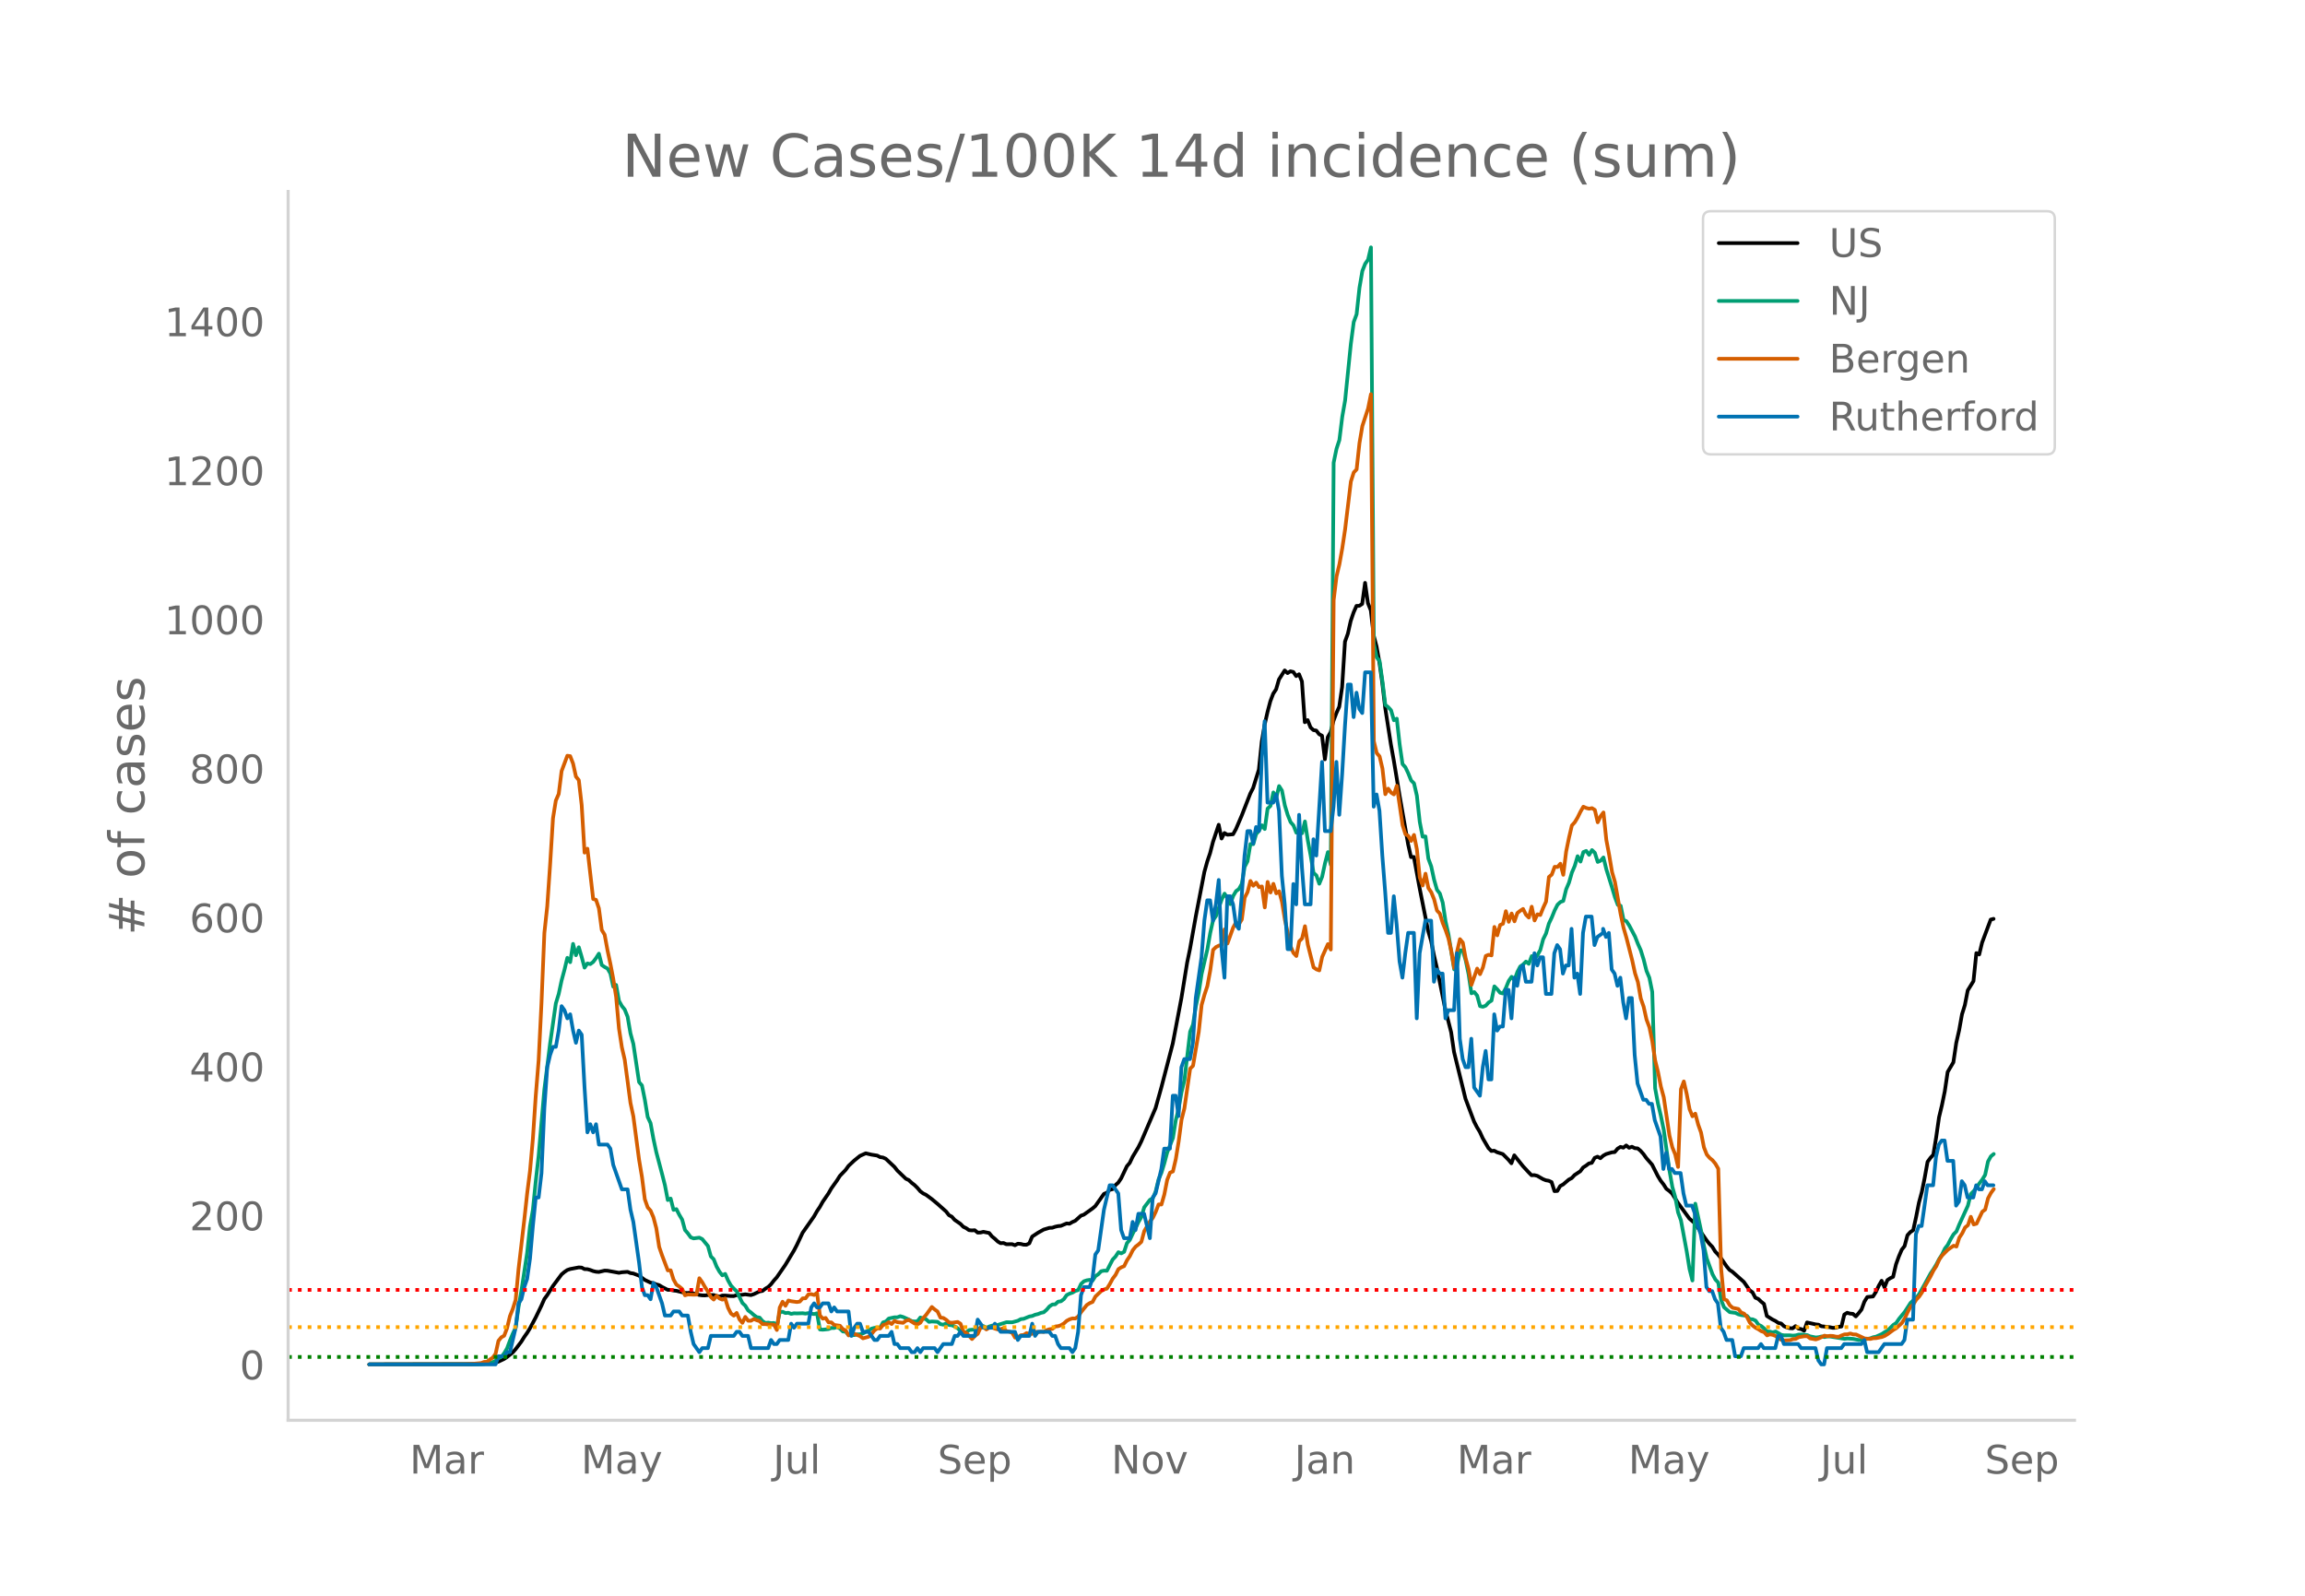 <svg height="864" viewBox="0 0 936 648" width="1248" xmlns="http://www.w3.org/2000/svg" xmlns:xlink="http://www.w3.org/1999/xlink"><defs><style>*{stroke-linecap:butt;stroke-linejoin:round}</style></defs><g id="figure_1"><path d="M0 648h936V0H0z" style="fill:#fff" id="patch_1"/><g id="axes_1"><path d="M117 576.72h725.4V77.76H117z" style="fill:none" id="patch_2"/><path clip-path="url(#p280522b220)" d="m149.973 554.039 41.944-.089 4.66-.17 3.496-.273 1.165-.222 1.165-.366 2.33-1.1 1.165-.778 2.33-1.88 1.166-1.326 2.33-3.076 1.165-1.88 1.165-1.643 1.165-1.895 2.33-4.388 2.33-4.828 1.166-2.635 1.165-1.574 2.33-3.723 3.495-4.705 1.165-.982 1.166-.795 1.165-.396 3.495-.662 1.165.074 1.165.618 1.165.026 1.166.325 1.165.444 1.165.276 1.165.085 2.33-.55 1.165.038 4.66.862 1.166-.227 2.33-.173 1.165.5 1.165.167 2.33.887 2.33 1.718 2.33 1.105 1.166.217 1.165.499 1.165.313 1.165.713 2.33 1.193 1.166.012 1.165.252 1.165.133 3.495.847 1.165.026 1.166-.136 3.495.945 1.165.156 1.165.024 1.165-.149 2.33.01 2.33.664 1.166-.452 1.165-.023 2.33.213 1.165.008 1.165-.379 2.33-.15 1.166-.179 2.33.303 1.165-.378 2.33-1.116 1.165-.196 1.165-.877 1.166-.715 1.165-1.13 1.165-1.5 1.165-1.302 3.495-5.068 3.496-5.832 1.165-2.242 2.33-4.961 4.66-6.66 1.166-2.072 1.165-1.725 1.165-2.093 2.33-3.385 1.165-2.034 2.33-3.28 1.165-1.856 2.33-2.417 1.166-1.614 2.33-2.19 2.33-1.881 2.33-1.047 2.33.55 2.33.374 1.166.621 1.165.17 1.165.518 3.496 3.283 1.165 1.476 3.495 3.356 1.165.528 1.165 1.107 1.165.9 1.166 1.153 1.165 1.372 1.165.886 1.165.561 2.33 1.717 2.33 1.938 3.496 3.118 1.165 1.489 1.165.624 1.165 1.307 2.33 1.605 1.165 1.19 1.165.565 1.166.803 1.165.096 1.165-.075 1.165.974 1.165-.034 1.165-.283 2.33.47 1.165 1.405 1.166.945 1.165 1.105 1.165.696 1.165-.093 1.165.508 2.33-.03 1.165.446 1.166-.629 1.165.1 1.165.297 1.165.04 1.165-.586 1.165-2.746 2.33-1.536 2.33-1.305 2.33-.696 1.166-.043 1.165-.413 1.165-.258 1.165-.102 2.33-.983 1.166.12 1.165-.688 1.165-.505 2.33-2.087 1.165-.404 3.495-2.498 1.166-.986 3.495-4.943 1.165-.459 1.165-1.182 1.165-.279 1.165-1.634 1.165-1.035 1.166-1.728 2.33-4.91 1.165-1.377 1.165-2.455 2.33-3.874 1.165-2.333 5.826-13.603 2.33-8.302 4.66-17.92 3.496-18.378 2.33-14.423 1.165-5.623 2.33-13.07 3.496-18.105 1.165-4.241 1.165-3.446 1.165-4.533 2.33-6.99 1.166 5.592 1.165-2.244 1.165.703 2.33-.188 1.165-2.083 2.33-5.45 3.496-8.98 1.165-2.296 2.33-7.466 1.165-11.268 1.165-6.884 1.165-5.174 1.166-4.434 1.165-3.063 1.165-1.745 1.165-4.024 2.33-3.669 1.165 1.088 1.165-.736 1.165.277 1.166 1.666 1.165-.742 1.165 2.924 1.165 16.555 1.165-.86 1.165 2.962 1.165 1.095 1.165.196 1.165 1.464 1.166.616 1.165 9.582 1.165-9.007 1.165-2.016 1.165-4.638 1.165-3.077 1.165-2.6 1.165-8.005 1.165-18.423 1.166-3.232 1.165-5.182 1.165-3.439 1.165-2.668 1.165-.035 1.165-.784 1.165-8.537 1.165 8.244 1.166 2.92 1.165 10.206 1.165 4.431 1.165 6.498 1.165 8.283 1.165 10.068 2.33 14.992 1.165 6.43 2.33 14.094 3.496 20.003 1.165 5.19 1.165-.066 2.33 12.63 3.496 17.504 1.165 3.908 1.165 5.863 1.165 5.001 3.495 17.176 2.33 9.142 1.166 7.982 4.66 18.998 2.33 6.206 1.166 3.09 1.165 2.257 1.165 1.916 1.165 2.559 2.33 3.99 1.165 1.187 1.165-.131 1.166.636 2.33.742 2.33 2.347 1.165 1.393 1.165-3.23 3.496 4.379 2.33 2.514 1.165 1.19 1.165-.043 1.165.287 2.33 1.337 1.165.467 1.166.2 1.165.54 1.165 3.67 1.165-.079 1.165-2.001 1.165-.62 2.33-1.98 1.166-.602 1.165-1.251 2.33-1.54 1.165-1.542 1.165-.735 1.165-.895 1.165-.242 1.165-2.017 1.166-.482 1.165.628 1.165-1.046 1.165-.653 2.33-.693 1.165-.11 1.165-1.39 1.165-.721 1.166.323 1.165-.9 1.165.945 1.165-.421 1.165.583 1.165.088 1.165.977 1.165 1.31 1.165 1.641 2.33 2.644 2.33 4.613 1.166 1.93 1.165 1.485 1.165 1.829 1.165.84 1.165 1.085 2.33 3.723 4.661 6.4 2.33 2.031 2.33 3.427 2.33 3.381 1.166 1.448 1.165 1.192 1.165 1.911 1.165 1.207 1.165 1.468 2.33 3.37 1.166 1.416 1.165.754 4.66 4.14 2.33 3.36 1.166.855 1.165 2.186 1.165.488 1.165 1.1 1.165.935 1.165 4.887 2.33 1.463 1.166.57 1.165.797 1.165.25 1.165 1.102 1.165.48 1.165.302 1.165.06 1.165-.886 1.166.986 1.165.226 1.165.671 1.165-3.383 3.495.79 1.165.13 1.165.612 3.496.411 1.165.249 1.165-.04 1.165-.355 1.165-.144 1.165-4.865 1.165-.714 1.166.331 1.165.105 1.165 1.038 1.165-1.32 1.165-1.492 1.165-3.184 1.165-1.879 2.33-.223 1.166-1.829 1.165-2.512 1.165-2.035 1.165 2.668 1.165-2.93 1.165-.78 1.165-.563 1.165-5.032 1.166-3.23 1.165-2.726 1.165-1.5 1.165-4.4 1.165-1.275 1.165-.764 1.165-5.32 1.165-5.885 1.165-4.324 1.166-5.741 1.165-6.495 1.165-1.59 1.165-1.279 1.165-7.097 1.165-8.131 1.165-4.845 1.165-5.667 1.165-7.863 2.33-3.942 1.166-7.892 1.165-5.095 1.165-6.51 1.165-3.726 1.165-5.966 2.33-3.784 1.166-11.369 1.165.555 1.165-4.819 3.495-9.34 1.165-.304h0" style="fill:none;stroke:#000;stroke-linecap:round;stroke-width:1.5" id="line2d_1"/><path clip-path="url(#p280522b220)" d="m149.973 554.04 44.274-.099 3.495-.235 2.33-.579 1.166-.538 1.165-1.046 1.165-.542 1.165-1.498 1.165-1.963 1.165-3.15 1.165-2.818 1.166-2.449 1.165-8.407 1.165-6.568 2.33-15.373 1.165-10.806 1.165-6.704 1.165-11.582 1.165-10.311 2.33-27.024 2.33-18.592 2.331-16.314 1.165-3.801 1.165-5.492 1.165-4.306 1.166-4.895 1.165 1.758 1.165-7.426 1.165 4.609 1.165-3.243 1.165 3.934 1.165 4.347 1.165-1.703 1.166.272 1.165-.868 1.165-1.557 1.165-1.82 1.165 4.613 1.165.804 1.165.627 1.165 1.99 1.165 5.354 1.166-.688 1.165 6.47 1.165 2.084 1.165 1.451 1.165 2.91 1.165 6.744 1.165 4.282 2.33 15.534 1.166 1.321 1.165 5.778 1.165 7.044 1.165 2.51 1.165 6.371 1.165 5.42 2.33 8.792 1.165 4.575 1.166 6.07 1.165-.613 1.165 4.599 1.165-.304 1.165 2.29 1.165 1.948 1.165 4.245 1.165 1.352 1.166 1.618 1.165.43 2.33-.307 1.165.586 2.33 2.82 1.165 4.197 1.165 1.182 1.166 2.94 1.165 2.081 1.165 1.502 1.165-.586 1.165 2.654 1.165 2.061 1.165 1.27 1.165 1.07 2.33 4.763 1.166 1.1 1.165 1.91 1.165.856 1.165 1.035 1.165.838 1.165.198 1.165 1.42 1.165.747 1.166-.126 1.165.204 1.165-.068 1.165 1.335 1.165-5.75 1.165-.136 1.165.518 1.165-.113 1.165.45 1.166-.245 1.165.054 2.33-.078 1.165.16 1.165-.208 2.33.395 1.166-.32 1.165 6.564 1.165.102 2.33-.245 1.165-.456 1.165.006 1.165-.439 1.165.705 1.166 1.145 1.165.095 1.165 1.363 1.165.099 1.165-.09 1.165-.282 1.165-.037 1.165-.34 3.496-1.953 1.165-.306 1.165-.123 1.165.065 1.165-2.18 1.165-.362 1.165-1.199 2.33-.5h1.166l1.165-.45 1.165.334 2.33 1.042 1.165.65 1.165.134 1.166-.079 1.165-1.54 2.33.72 1.165 1.049 1.165-.164 2.33.14 1.165.933 1.166.239 1.165-.549 1.165.668 1.165.112 1.165.484 1.165.725 1.165 1.19 1.165.722 1.165-.242 1.166-.947 1.165-.126 2.33.04 1.165-.947 1.165-.541 1.165.695 1.165-.555 1.165-.365 1.166.085 2.33-.715 2.33-.736 2.33.03 2.33-.64 1.166-.65 1.165-.13 2.33-.947 1.165-.204 1.165-.508 1.165-.269 1.165-.477 1.166-.252 1.165-1.025 1.165-1.366 1.165-.767 1.165-.068 1.165-1.083 1.165-.153 1.165-.862 1.165-1.656 1.166-.59 1.165-.404 1.165-.692 1.165-.344 1.165-2.5 1.165-1.08 1.165-.389 1.165-.18 1.165.306 1.166-1.812 1.165-.787 1.165-1.216 1.165-.238 1.165.044 2.33-4.53 1.165-1.223 1.165-1.775 1.166.463 1.165-.613 1.165-3.56 1.165-1.288 1.165-2.544 1.165-2.245 1.165-2.49 1.165-1.973 1.166-3.972 2.33-3.055 1.165-.6 1.165-2.847 1.165-4.814 1.165-2.725 1.165-3.802 1.165-4.404 2.33-5.88 1.166-7.256 1.165-4.752 1.165-6.615 1.165-4.84 2.33-19.707 1.165-2.899 1.166-7.501 1.165-5.488 1.165-7.562 2.33-9.988 1.165-6.66 1.165-5.188 1.165-1.696 2.33-6.728 1.166-2.378 1.165 1.877 1.165 2.381 1.165-3.307 1.165-1.976 1.165-.848 1.165-2.082 1.166-6.939 1.165-2.231 1.165-7.024 1.165.061 1.165-4.091 1.165-1.376 1.165-2.204 1.165 1.516 1.165-8.305 1.166-1.073 1.165-5.478 1.165 2.18 1.165-4.762 1.165 1.833 1.165 6.019 1.165 3.86 1.165 2.912 1.165 1.335 1.166 2.974 1.165-1.179 1.165 1.418 1.165-4.804 1.165 7.634 1.165 6.248 1.165 6.997 1.165 1.052 1.165 3.349 1.166-2.865 1.165-5.467 1.165-4.497 1.165 5.127 1.165-163.242 1.165-5.658 1.165-3.553 1.165-9.453 1.165-6.68 2.33-22.953 1.166-8.833 1.165-3.165 1.165-10.764 1.165-6.8 1.165-2.943 1.165-1.662 1.166-4.994 1.165 160.919 1.165 5.576 1.165 1.407 1.165 8.281 1.165 9.61 1.165.896 1.165 1.274 1.165 4.067 1.166-.647 1.165 10.45 1.165 7.993 1.165 1.29 1.165 2.47 1.165 2.889 1.165 1.151 1.165 5.032 1.165 10.655 1.166 5.992 1.165-.095 1.165 8.986 1.165 3.202 1.165 5.39 1.165 4.084 1.165 1.498 1.165 3.714 1.165 7.678 1.166 5.167 2.33 14.274 1.165-1.646 1.165-6.125 1.165.045 1.165 4.026 1.165 5.56 1.166 7.838 1.165-.487 1.165 1.427 1.165 4.265 1.165.276 1.165-.467 1.165-1.288 1.165-.756 1.165-5.78 1.166 1.171 1.165 1.424 1.165.283 1.165-2.221 1.165-2.875 1.165-1.666 1.165 1.352 1.165-3.297 1.165-2.238 1.166-.814 1.165-1.182 1.165.913 1.165-3.134 1.165 1.09 1.165-1.458 1.165-2.116 1.165-4.357 1.165-2.364 1.166-4.043 1.165-2.446 1.165-2.875 1.165-2.306 1.165-1.094 1.165-.443 1.165-4.71 1.165-2.723 1.166-4.07 1.165-2.722 1.165-3.938 1.165 2.194 1.165-3.87 1.165-.467 1.165 1.581 1.165-1.918 1.165 1.09 1.166 3.717 1.165-.494 1.165-1.322 1.165 4.79 2.33 7.443 1.165 3.9 1.165 3.13 1.165.358 1.166 5.757 1.165.504 1.165 1.782 2.33 4.428 1.165 2.974 1.165 2.61 1.165 3.754 1.165 4.629 1.166 2.78 1.165 5.767 1.165 39.11 1.165 6.234 1.165 4.946 1.165 5.702 2.33 16.545 1.165 6.647 1.166 4.087 1.165 6.251 1.165 3.223 2.33 12.55 1.165 7.265 1.165 4.616 1.165-31.193 2.33 10.86 1.166 6.186 1.165 5.225 2.33 6.377 1.165 2.163 1.165 1.223 1.165 7.103 1.166 2.902 2.33 2 2.33.3 1.165.586 1.165.31 2.33.31 1.166 1.331 1.165.079 1.165.514 1.165 1.66 1.165.582 1.165.953 1.165 1.223 1.165.068 1.165.314 1.166-.361 2.33 1.38 1.165.177 2.33-.007 1.165.133 1.165-.116 1.166-.31 1.165-.034 2.33.238 1.165.511 2.33.45 1.165-.123 1.165-.286 1.166.238 1.165-.255 1.165.04 5.825.938 1.165-.15 2.33.17 2.33.45 1.166-.051 3.495-.62 1.165-.453 1.166-.232 2.33-1.056 1.165-.777 1.165-.627 2.33-2.299 1.165-.77 1.166-1.717 2.33-2.83 2.33-3.615 2.33-2.108 1.165-1.468 2.33-4.136 2.33-4.285 1.166-1.704 1.165-1.928 1.165-2.23 1.165-1.81 1.165-2.452 1.165-1.489 1.166-2.31 1.165-1.951 1.165-1.159 1.165-2.844 3.495-7.63 1.165-4.708 1.165-1.179 1.166-1.451 1.165-1.73 1.165-1.523 1.165-1.894 1.165-5.43 1.165-2.109 1.165-.957h0" style="fill:none;stroke:#009e73;stroke-linecap:round;stroke-width:1.5" id="line2d_2"/><path clip-path="url(#p280522b220)" d="m149.973 554.04 38.448-.097 3.496-.13 3.495-.325 1.165-.454 1.165-.033 1.166-.94 1.165-.747 1.165-1.558 1.165-5.29 1.165-1.429 1.165-.649 1.165-3.051 1.165-4.9 1.165-2.922 1.166-3.7 1.165-12.496 2.33-19.929 1.165-10.71 1.165-9.218 1.165-13.113 1.165-17.397 1.165-14.313 1.166-23.434 1.165-28.367 1.165-10.776 1.165-16.975 1.165-18.792 1.165-7.238 1.165-2.662 1.165-9.282 2.33-6.232 1.166.162 1.165 3.019 1.165 5.29 1.165 1.428 1.165 10.16 1.165 19.279 1.165-1.59 2.33 20.415 1.166.357 1.165 3.44 1.165 8.796 1.165 1.915 1.165 6.329 1.165 5.485 1.165 6.07 1.166 7.367 1.165 12.886 1.165 7.595 1.165 5.063 2.33 17.527 1.165 5.42 2.33 17.656 1.166 6.946 1.165 9.088 1.165 3.31 1.165 1.299 1.165 2.726 1.165 4.415 1.165 7.594 1.165 3.408 2.33 6.135 1.166-.033 1.165 3.733 1.165 2.077 1.165.779 1.165.974 1.165 2.596 1.165-.357 2.33.098 1.166-.033 1.165-6.653 1.165 1.622 1.165 2.045 1.165 1.753 1.165 2.207 1.165 1.038 1.166-1.525 1.165 1.071 1.165.487 1.165-.454 1.165 3.765 1.165 2.304 1.165.876 1.165-1.103 1.165 2.694 1.166 1.33 1.165-2.401 1.165 1.558h1.165l1.165-.714 1.165.519 1.165.357 1.165 1.2h1.165l1.166.195 1.165-.032 1.165.097 1.165 2.143 1.165-9.12 1.165-2.37 1.165 1.655 1.165-2.142 1.165.292 2.33.325 1.166-.195 1.165-1.298 1.165-.033 1.165-1.59 1.165-.098 1.165.357 1.166-.908 1.165 9.185 1.165 1.33 1.165-.291 1.165 1.785 1.165.032 1.165 1.039 2.33.324 1.166 1.364 1.165.551 1.165 2.013 1.165-.78 1.165.098 2.33.974 1.165.876 2.33-.65 1.166-1.103 1.165-1.46 1.165-.844 1.165.065 1.165-1.428 1.165-.292 1.165-.844 1.165.746 1.166-1.266 1.165.52 2.33.26 1.165-.877 1.165-.292 2.33 1.46 1.166.325 1.165-.649 1.165-1.883 1.165-1.298 2.33-3.213 1.165 1.006 1.165.844 1.165 2.467 1.166.13 1.165.746 1.165 1.071 1.165.162 2.33-.357 1.165.747 1.165 3.18 1.165.52 2.33 2.5 1.166-1.267 1.165-.844 1.165-2.564 1.165-.227 1.165 1.006 1.165-.746 1.165-.065 1.166.487 1.165.324 1.165-.13 1.165-.357 1.165 1.169 1.165.195 1.165.454 1.165 1.98 1.166-.162 1.165-.78 1.165-.13 1.165-.746 1.165.325 1.165-.033 1.165-.843 1.165.13 1.165-.195 1.166.13 1.165-.715 1.165-.389 1.165-.13 1.165-.974 1.165-.13 1.165-.389 1.165-.714 1.165-1.071 1.166-.617 1.165-.357 1.165.033 1.165-.812 1.165-1.785 2.33-2.888 1.165-.747 1.165-.487 1.166-2.207 2.33-2.207 1.165-.65 1.165-.356 1.165-1.85 1.165-2.175 1.165-1.525 1.165-2.337 1.166-.747 1.165-.486 1.165-2.37 1.165-1.72 1.165-2.37 1.165-1.46 1.165-.876 1.165-1.071 1.166-4.35 2.33-3.96 1.165-1.427 1.165-2.435 1.165-3.018 1.165.032 1.165-4.057 1.165-5.94 1.166-2.953 1.165-.487 1.165-4.998 1.165-7.206 1.165-8.795 1.165-4.642 2.33-16.098 1.165-1.136 2.33-13.795 1.166-10.938 1.165-4.154 1.165-3.538 1.165-6.296 1.165-8.374 1.165-1.136 1.165-.584 1.166-.26 1.165-6.362 1.165 5.745 2.33-6.491 1.165-2.11 1.165.747 1.165-1.883 1.166-8.893 1.165-2.24 1.165-4.511 1.165 1.947 1.165-1.266 1.165 1.818 1.165-.26 1.165 8.504 1.165-10.354 1.166 4.285 1.165-3.506 1.165 3.863 1.165-.844 1.165 4.317 1.165 7.173 2.33 10.873 1.165 2.694 1.166 1.233 1.165-5.972 1.165-1.169 1.165-4.966 1.165 7.498 2.33 9.218 1.165.811 1.165.422 1.166-5.485 2.33-5.193 1.165 2.207 1.165-141.902 1.165-9.607 1.165-4.9 1.165-6.525 1.165-7.79 2.33-19.311 1.166-3.7 1.165-1.233 1.165-10.744 1.165-6.88 2.33-7.109 1.166-5.842 1.165 140.928 1.165 4.836 1.165 1.33 1.165 4.934 1.165 10.419 1.165-2.24 1.165 1.59 1.165.747 1.166-3.505 2.33 15.936 1.165 3.7 1.165.714 1.165 2.045 1.165-2.434 1.165 5.874 1.165 11.393 1.166 3.278 1.165-4.804 1.165 5.81 1.165 1.72 1.165 2.857 1.165 4.576 1.165 1.233 1.165 3.798 1.165 2.888 1.166 3.408 1.165 5.258 1.165 6.784 1.165-6.719 1.165-5.03 1.165 1.395 1.165 6.427 1.165 4.251 1.166 6.524 2.33-6.653 1.165 2.272 1.165-2.727 1.165-4.674 1.165-.486 1.165.26 1.165-11.555 1.166 3.408 1.165-4.187 1.165-.52 1.165-5.095 1.165 4.316 1.165-3.375 1.165 3.18 1.165-3.375 1.165-.909 1.166-.746 1.165 2.337 1.165 1.168 1.165-4.414 1.165 5.583 1.165-2.5 1.165.293 1.165-2.922 1.165-2.531 1.166-9.997 1.165-.974 1.165-3.148 1.165.065 1.165-1.33 1.165 4.51 1.165-9.444 1.165-5.68 1.166-4.934 1.165-1.265 1.165-1.948 1.165-2.37 1.165-2.012 1.165.52 1.165.292 1.165-.227 1.165.714 1.166 5.03 1.165-2.466 1.165-1.526 1.165 11.133 1.165 6.2 1.165 6.913 1.165 3.992 2.33 13.145 1.166 5.453 1.165 4.024 2.33 9.12 1.165 5.324 1.165 3.57 1.165 6.653 1.165 3.344 1.165 5.225 1.166 3.116 1.165 5.583 1.165 7.854 1.165 4.706 1.165 5.94 1.165 4.317 2.33 15.611 1.165 4.772 1.166 2.856 1.165 5.096 1.165-31.581 1.165-3.148 1.165 5.063 1.165 6.2 1.165 2.888 1.165-1.071 1.166 4.414 1.165 3.278 1.165 5.972 1.165 2.954 1.165 1.363 1.165.941 1.165 1.428 1.165 2.013 1.165 40.7 1.166 12.27 1.165.486 1.165 1.98 1.165 1.039 2.33.486 1.165 1.461 1.165.422 1.165 1.363 1.166 2.305 1.165 1.2 1.165.877 1.165.616 1.165.78 1.165.389 1.165 1.298 1.165-.422 1.165.227 1.166.455 1.165.941 1.165.617 1.165.26 2.33-.13 1.165-.422 1.165-.098 1.166-.681 2.33-.39h1.165l1.165.877 2.33.421 1.165-.389 2.33-1.136 1.166.227 1.165-.162 1.165.065 1.165.26 1.165.064 1.165-.551 1.165-.422 1.165-.033 1.166-.324 1.165.357 1.165.032 3.495 1.623 2.33.195 1.165-.292 1.166-.033 2.33-.454 1.165-.455 1.165-.714 2.33-1.72 1.165-.682 2.33-2.142 1.166-1.882 1.165-2.532 1.165-2.11 1.165-1.07 1.165-1.883 1.165-1.233 1.165-1.72 1.166-2.467 2.33-4.09 1.165-2.337 1.165-1.785 1.165-2.629 1.165-1.655 2.33-2.337 2.33-1.623 1.166.325 1.165-3.603 1.165-1.753 1.165-2.37 1.165-.94 1.165-3.408 1.165 3.115 1.166-.324 2.33-4.869 1.165-.843 1.165-4.577 1.165-2.175 1.165-1.59h0" style="fill:none;stroke:#d55e00;stroke-linecap:round;stroke-width:1.5" id="line2d_3"/><path clip-path="url(#p280522b220)" d="M149.973 554.04h51.265l1.165-3.306h2.33l1.165-1.653h1.165l2.33-9.919 1.166-9.918 1.165-1.653 1.165-4.96 1.165-3.306 1.165-8.265 1.165-13.225 1.165-11.571h1.165l1.166-9.919 1.165-26.45 1.165-16.53 1.165-4.96 1.165-3.305h1.165l1.165-6.613 1.165-9.918 1.165 1.653 1.166 3.306 1.165-1.653 1.165 6.612 1.165 4.96 1.165-4.96 1.165 1.653 1.165 21.49 1.165 18.184 1.166-3.306 1.165 3.306 1.165-3.306 1.165 8.266h3.495l1.165 1.653 1.165 6.612 3.496 9.918h2.33l1.165 8.266 1.165 4.96 2.33 16.53 1.166 9.918 1.165 3.307h1.165l1.165 1.653 1.165-6.613 1.165 1.653 2.33 6.613 1.165 4.959h2.33l1.166-1.653h2.33l1.165 1.653h2.33l1.166 6.612 1.165 4.96 2.33 3.306 1.165-1.653h2.33l1.165-4.96h9.321l1.165-1.653h1.165l1.166 1.653h2.33l1.165 4.96h6.99l1.166-3.306 1.165 1.653h1.165l1.165-1.653h3.495l1.165-6.613 1.166 1.653 1.165-1.653h4.66l1.165-6.612 1.165-1.653 1.166 1.653h1.165l1.165-1.653h2.33l1.165 3.306 1.165-1.653 1.165 1.653h4.66l1.166 9.918 1.165-3.306 1.165-1.653h1.165l1.165 3.306h2.33l2.33 3.307h1.166l1.165-1.654h3.495l1.165-1.653 1.166 4.96h1.165l1.165 1.653h3.495l1.165 1.653h1.165l1.166-1.653 1.165 1.653 1.165-1.653h4.66l1.165 1.653 2.33-3.306h3.496l1.165-3.307h1.165l1.165-1.653 1.165 1.653h4.66l1.166-6.612 2.33 3.306h3.495l1.166-1.653 2.33 3.306h5.825l1.166 3.307 1.165-1.654h3.495l1.165-4.959 1.165 4.96 1.165-1.654h4.66l1.166 1.653h1.165l1.165 3.307 1.165 1.653h3.496l1.165 1.653 1.165-1.653 1.165-6.613 1.165-14.877 1.165-3.307h2.33l1.165-3.306 1.166-9.918 1.165-1.653 2.33-16.531 2.33-9.919h1.165l2.33 3.307 1.166 14.877 1.165 3.306h2.33l1.165-6.612 1.165 3.306 1.165-6.612h2.33l2.33 9.918 1.166-16.53 1.165-1.653 2.33-9.919 1.165-8.265h2.33l1.166-21.49h1.165l1.165 8.265 1.165-19.837 1.165-3.306h2.33l1.165-6.612 1.166-18.184 2.33-16.531 1.165-14.878 1.165-8.265h1.165l1.165 8.265 1.165-6.612 1.165-9.919 1.166 28.103 1.165 11.571 1.165-33.061h1.165l1.165 3.306 1.165 8.265 1.165 1.653 1.165-13.224 1.166-16.531 1.165-9.919h1.165l1.165 4.96 1.165-6.613 1.165 1.653 1.165-29.755 1.165-14.878 1.165 33.062h2.33l1.166-3.306 1.165 6.612 1.165 26.45 1.165 11.57 1.165 18.185h1.165l1.165-26.45 1.166 8.266 1.165-36.368 1.165 21.49 1.165 14.878h2.33l1.165-26.45 1.165 6.613 2.33-38.021 1.166 28.102h2.33l1.165-9.918 1.165-18.184 1.165 21.49 1.165-16.53 1.165-19.838 1.166-16.53h1.165l1.165 13.224 1.165-9.918 1.165 6.612 1.165 1.653 1.165-16.53h2.33l1.166 54.55 1.165-4.958 1.165 6.612 1.165 18.184 1.165 14.878 1.165 16.53h1.165l1.165-14.877 1.166 11.571 1.165 14.878 1.165 6.612 1.165-9.918 1.165-8.266h2.33l1.165 34.715 1.165-26.45 2.33-13.224h2.33l1.166 24.796 1.165-4.959 1.165 1.653h1.165l1.165 18.184 1.166-3.306h2.33l1.165-23.143 1.165 34.714 1.165 8.266 1.165 3.306h1.165l1.166-11.572 1.165 19.837 2.33 3.307 1.165-11.572 1.165-6.612 1.165 11.571h1.165l1.165-26.449 1.166 6.612 1.165-1.653h1.165l1.165-14.877h1.165l1.165 11.571 1.165-16.53 1.165 3.305 1.165-6.612 1.166-1.653 1.165 6.612h2.33l1.165-11.571 1.165 4.959 1.165-3.306h1.165l1.165 14.878H630l1.166-16.531 1.165-3.306 1.165 1.653 1.165 9.918 1.165-3.306h1.165l1.166-14.878 1.165 19.837 1.165-1.653 1.165 8.266 1.165-24.797 1.165-6.612h2.33l1.165 11.572 1.166-3.307 2.33-1.653v-1.653l1.165 3.306 1.165-1.653 1.165 14.878 1.165 1.653 1.165 4.96 1.165-3.307 1.166 9.919 1.165 6.612 1.165-8.265h1.165l1.165 23.143 1.165 11.571 2.33 6.613h1.165l1.166 1.653h1.165l1.165 6.612 2.33 6.612 1.165 13.225 1.165-6.612 1.165 6.612h1.165l1.166 1.653h2.33l1.165 8.266 1.165 4.959h2.33l1.165 3.306 1.166 4.96 1.165 3.305 1.165 6.613 1.165 14.877 1.165 1.654h1.165l1.165 3.306 1.165 1.653 1.165 9.918 1.166 1.653 1.165 3.307h2.33l1.165 6.612h2.33l1.165-3.306h5.826l1.165-1.653 1.165 1.653h4.66l1.166-4.96h1.165l1.165 3.307h5.826l1.165 1.653h5.825l1.165 4.959 1.165 1.653h1.166l1.165-6.612h5.825l1.165-1.653h6.991l1.165-1.653 1.165 4.959h4.66l2.33-3.306h6.992l1.165-1.653 1.165-8.266h2.33l1.165-34.715 1.165-3.306h1.165l2.33-16.53h2.33l1.166-11.572 1.165-4.96 1.165-1.652h1.165l1.165 8.265h2.33l1.166 18.184 1.165-1.653 1.165-8.266 1.165 1.653 1.165 4.96h2.33l1.166-4.96 1.165 1.653h1.165l1.165-3.306 1.165 1.653h2.33" style="fill:none;stroke:#0072b2;stroke-linecap:round;stroke-width:1.5" id="line2d_4"/><path clip-path="url(#p280522b220)" d="M117 551.014h725.4" style="fill:none;stroke:green;stroke-dasharray:1.5,2.475;stroke-dashoffset:0;stroke-width:1.5" id="line2d_5"/><path clip-path="url(#p280522b220)" d="M117 538.912h725.4" style="fill:none;stroke:orange;stroke-dasharray:1.5,2.475;stroke-dashoffset:0;stroke-width:1.5" id="line2d_6"/><path clip-path="url(#p280522b220)" d="M117 523.784h725.4" style="fill:none;stroke:red;stroke-dasharray:1.5,2.475;stroke-dashoffset:0;stroke-width:1.5" id="line2d_7"/><path d="M117 576.72V77.76" style="fill:none;stroke:#d3d3d3;stroke-linecap:square;stroke-linejoin:miter;stroke-width:1.25" id="patch_3"/><path d="M117 576.72h725.4" style="fill:none;stroke:#d3d3d3;stroke-linecap:square;stroke-linejoin:miter;stroke-width:1.25" id="patch_4"/><g id="matplotlib.axis_1"><g id="xtick_1"><g style="fill:#696969" transform="matrix(.16 0 0 -.16 166.337 598.378)" id="text_1"><defs><path d="M9.813 72.906h14.703l18.593-49.61 18.703 49.61h14.704V0H66.89v64.016l-18.797-50h-9.907l-18.796 50V0H9.813z" id="DejaVuSans-77"/><path d="M34.281 27.484q-10.89 0-15.093-2.484-4.204-2.484-4.204-8.5 0-4.781 3.157-7.594 3.156-2.797 8.562-2.797 7.485 0 12 5.297 4.516 5.297 4.516 14.078v2zm17.922 3.72V0H43.22v8.297Q40.14 3.328 35.547.953q-4.594-2.375-11.234-2.375-8.391 0-13.36 4.719Q6 8.016 6 15.922q0 9.219 6.172 13.906 6.187 4.688 18.437 4.688h12.61v.89q0 6.203-4.078 9.594-4.078 3.39-11.453 3.39-4.688 0-9.141-1.124-4.438-1.125-8.531-3.375v8.312q4.921 1.906 9.562 2.844 4.64.953 9.031.953 11.875 0 17.735-6.156 5.86-6.14 5.86-18.64z" id="DejaVuSans-97"/><path d="M41.11 46.297q-1.516.875-3.297 1.281Q36.03 48 33.89 48q-7.625 0-11.703-4.953-4.079-4.953-4.079-14.234V0H9.08v54.688h9.03v-8.5q2.844 4.984 7.375 7.39Q30.031 56 36.531 56q.922 0 2.047-.125 1.125-.11 2.484-.36z" id="DejaVuSans-114"/></defs><use xlink:href="#DejaVuSans-77"/><use x="86.279" xlink:href="#DejaVuSans-97"/><use x="147.559" xlink:href="#DejaVuSans-114"/></g></g><g id="xtick_2"><g style="fill:#696969" transform="matrix(.16 0 0 -.16 235.963 598.378)" id="text_2"><defs><path d="M32.172-5.078q-3.797-9.766-7.422-12.735-3.61-2.984-9.656-2.984H7.906v7.516h5.282q3.703 0 5.75 1.765Q21-9.766 23.483-3.219l1.61 4.094-22.11 53.813H12.5l17.094-42.766 17.093 42.766h9.516z" id="DejaVuSans-121"/></defs><use xlink:href="#DejaVuSans-77"/><use x="86.279" xlink:href="#DejaVuSans-97"/><use x="147.559" xlink:href="#DejaVuSans-121"/></g></g><g id="xtick_3"><g style="fill:#696969" transform="matrix(.16 0 0 -.16 313.922 598.378)" id="text_3"><defs><path d="M9.813 72.906h9.859V5.078q0-13.187-5-19.14-5-5.954-16.094-5.954h-3.75v8.297h3.078q6.531 0 9.219 3.672Q9.813-4.39 9.813 5.078z" id="DejaVuSans-74"/><path d="M8.5 21.578v33.11h8.984V21.922q0-7.766 3.016-11.656 3.031-3.875 9.094-3.875 7.265 0 11.484 4.64 4.234 4.64 4.234 12.656v31h8.985V0h-8.984v8.406Q42.047 3.422 37.718 1q-4.313-2.422-10.032-2.422-9.421 0-14.312 5.86Q8.5 10.296 8.5 21.578zM31.11 56z" id="DejaVuSans-117"/><path d="M9.422 75.984h8.984V0H9.422z" id="DejaVuSans-108"/></defs><use xlink:href="#DejaVuSans-74"/><use x="29.492" xlink:href="#DejaVuSans-117"/><use x="92.871" xlink:href="#DejaVuSans-108"/></g></g><g id="xtick_4"><g style="fill:#696969" transform="matrix(.16 0 0 -.16 380.732 598.378)" id="text_4"><defs><path d="M53.516 70.516V60.89q-5.61 2.687-10.594 4-4.984 1.328-9.625 1.328-8.047 0-12.422-3.125t-4.375-8.89q0-4.845 2.906-7.313 2.907-2.453 11.016-3.97l5.953-1.218q11.031-2.11 16.281-7.406 5.25-5.297 5.25-14.172 0-10.61-7.11-16.078-7.093-5.469-20.812-5.469-5.172 0-11.015 1.172Q13.14.922 6.89 3.219v10.156q6-3.36 11.765-5.078 5.766-1.703 11.328-1.703 8.438 0 13.032 3.312 4.593 3.328 4.593 9.485 0 5.359-3.297 8.39-3.296 3.032-10.812 4.547L27.484 33.5q-11.03 2.188-15.968 6.875-4.922 4.688-4.922 13.047 0 9.672 6.812 15.234 6.813 5.563 18.766 5.563 5.14 0 10.453-.938 5.328-.922 10.89-2.765z" id="DejaVuSans-83"/><path d="M56.203 29.594v-4.39H14.891q.593-9.282 5.593-14.142 5-4.859 13.938-4.859 5.172 0 10.031 1.266 4.86 1.265 9.656 3.812v-8.5Q49.266.734 44.187-.344 39.11-1.422 33.892-1.422q-13.094 0-20.735 7.61-7.64 7.625-7.64 20.625 0 13.421 7.25 21.296Q20.016 56 32.328 56q11.031 0 17.453-7.11 6.422-7.093 6.422-19.296zm-8.984 2.64q-.094 7.36-4.125 11.75-4.032 4.407-10.672 4.407-7.516 0-12.031-4.25-4.516-4.25-5.203-11.97z" id="DejaVuSans-101"/><path d="M18.11 8.203v-29H9.077v75.484h9.031v-8.296q2.844 4.875 7.157 7.234Q29.594 56 35.594 56q9.968 0 16.187-7.906 6.235-7.907 6.235-20.797T51.78 6.484q-6.218-7.906-16.187-7.906-6 0-10.328 2.375-4.313 2.375-7.157 7.25zm30.578 19.094q0 9.906-4.079 15.547-4.078 5.64-11.203 5.64-7.14 0-11.218-5.64-4.079-5.64-4.079-15.547 0-9.906 4.078-15.547 4.079-5.64 11.22-5.64 7.124 0 11.202 5.64t4.078 15.547z" id="DejaVuSans-112"/></defs><use xlink:href="#DejaVuSans-83"/><use x="63.477" xlink:href="#DejaVuSans-101"/><use x="125" xlink:href="#DejaVuSans-112"/></g></g><g id="xtick_5"><g style="fill:#696969" transform="matrix(.16 0 0 -.16 451.269 598.378)" id="text_5"><defs><path d="M9.813 72.906h13.28l32.329-60.984v60.984h9.562V0h-13.28L19.39 60.984V0H9.813z" id="DejaVuSans-78"/><path d="M30.61 48.39q-7.22 0-11.422-5.64-4.204-5.64-4.204-15.453 0-9.813 4.172-15.453 4.188-5.64 11.453-5.64 7.188 0 11.375 5.655 4.203 5.672 4.203 15.438 0 9.719-4.203 15.406-4.187 5.688-11.375 5.688zm0 7.61q11.718 0 18.406-7.625 6.703-7.61 6.703-21.078 0-13.422-6.703-21.078-6.688-7.64-18.407-7.64-11.765 0-18.437 7.64-6.656 7.656-6.656 21.078 0 13.469 6.656 21.078Q18.844 56 30.609 56z" id="DejaVuSans-111"/><path d="M2.984 54.688H12.5L29.594 8.797l17.093 45.89h9.516L35.687 0H23.485z" id="DejaVuSans-118"/></defs><use xlink:href="#DejaVuSans-78"/><use x="74.805" xlink:href="#DejaVuSans-111"/><use x="135.986" xlink:href="#DejaVuSans-118"/></g></g><g id="xtick_6"><g style="fill:#696969" transform="matrix(.16 0 0 -.16 525.623 598.378)" id="text_6"><defs><path d="M54.89 33.016V0h-8.984v32.719q0 7.765-3.031 11.61-3.031 3.858-9.078 3.858-7.281 0-11.484-4.64-4.204-4.625-4.204-12.64V0H9.08v54.688h9.03v-8.5q3.235 4.937 7.594 7.374Q30.078 56 35.797 56q9.422 0 14.25-5.828 4.844-5.828 4.844-17.156z" id="DejaVuSans-110"/></defs><use xlink:href="#DejaVuSans-74"/><use x="29.492" xlink:href="#DejaVuSans-97"/><use x="90.771" xlink:href="#DejaVuSans-110"/></g></g><g id="xtick_7"><g style="fill:#696969" transform="matrix(.16 0 0 -.16 591.604 598.378)" id="text_7"><use xlink:href="#DejaVuSans-77"/><use x="86.279" xlink:href="#DejaVuSans-97"/><use x="147.559" xlink:href="#DejaVuSans-114"/></g></g><g id="xtick_8"><g style="fill:#696969" transform="matrix(.16 0 0 -.16 661.23 598.378)" id="text_8"><use xlink:href="#DejaVuSans-77"/><use x="86.279" xlink:href="#DejaVuSans-97"/><use x="147.559" xlink:href="#DejaVuSans-121"/></g></g><g id="xtick_9"><g style="fill:#696969" transform="matrix(.16 0 0 -.16 739.189 598.378)" id="text_9"><use xlink:href="#DejaVuSans-74"/><use x="29.492" xlink:href="#DejaVuSans-117"/><use x="92.871" xlink:href="#DejaVuSans-108"/></g></g><g id="xtick_10"><g style="fill:#696969" transform="matrix(.16 0 0 -.16 805.998 598.378)" id="text_10"><use xlink:href="#DejaVuSans-83"/><use x="63.477" xlink:href="#DejaVuSans-101"/><use x="125" xlink:href="#DejaVuSans-112"/></g></g></g><g id="matplotlib.axis_2"><g id="ytick_1"><g style="fill:#696969" transform="matrix(.16 0 0 -.16 97.32 560.119)" id="text_11"><defs><path d="M31.781 66.406q-7.61 0-11.453-7.5Q16.5 51.422 16.5 36.375q0-14.984 3.828-22.484 3.844-7.5 11.453-7.5 7.672 0 11.5 7.5 3.844 7.5 3.844 22.484 0 15.047-3.844 22.531-3.828 7.5-11.5 7.5zm0 7.813q12.266 0 18.735-9.703 6.468-9.688 6.468-28.141 0-18.406-6.468-28.11-6.47-9.687-18.735-9.687-12.25 0-18.718 9.688-6.47 9.703-6.47 28.109 0 18.453 6.47 28.14Q19.53 74.22 31.78 74.22z" id="DejaVuSans-48"/></defs><use xlink:href="#DejaVuSans-48"/></g></g><g id="ytick_2"><g style="fill:#696969" transform="matrix(.16 0 0 -.16 76.96 499.606)" id="text_12"><defs><path d="M19.188 8.297h34.421V0H7.33v8.297q5.609 5.812 15.296 15.594 9.703 9.797 12.188 12.64 4.734 5.313 6.609 9 1.89 3.688 1.89 7.25 0 5.813-4.078 9.469-4.078 3.672-10.625 3.672-4.64 0-9.797-1.61-5.14-1.609-11-4.89v9.969Q13.767 71.78 18.938 73q5.188 1.219 9.485 1.219 11.328 0 18.062-5.672 6.735-5.656 6.735-15.125 0-4.5-1.688-8.531-1.672-4.016-6.125-9.485-1.218-1.422-7.765-8.187-6.532-6.766-18.453-18.922z" id="DejaVuSans-50"/></defs><use xlink:href="#DejaVuSans-50"/><use x="63.623" xlink:href="#DejaVuSans-48"/><use x="127.246" xlink:href="#DejaVuSans-48"/></g></g><g id="ytick_3"><g style="fill:#696969" transform="matrix(.16 0 0 -.16 76.96 439.093)" id="text_13"><defs><path d="M37.797 64.313 12.89 25.39h24.906zm-2.594 8.593H47.61V25.391h10.407v-8.203H47.609V0h-9.812v17.188H4.89v9.515z" id="DejaVuSans-52"/></defs><use xlink:href="#DejaVuSans-52"/><use x="63.623" xlink:href="#DejaVuSans-48"/><use x="127.246" xlink:href="#DejaVuSans-48"/></g></g><g id="ytick_4"><g style="fill:#696969" transform="matrix(.16 0 0 -.16 76.96 378.58)" id="text_14"><defs><path d="M33.016 40.375q-6.641 0-10.532-4.547-3.875-4.531-3.875-12.437 0-7.86 3.875-12.438 3.891-4.562 10.532-4.562 6.64 0 10.515 4.562 3.875 4.578 3.875 12.438 0 7.906-3.875 12.437-3.875 4.547-10.515 4.547zm19.578 30.922v-8.984q-3.719 1.75-7.5 2.671-3.782.938-7.5.938-9.766 0-14.922-6.594-5.14-6.594-5.875-19.922 2.875 4.25 7.219 6.516 4.359 2.266 9.578 2.266 10.984 0 17.36-6.672 6.374-6.657 6.374-18.125 0-11.235-6.64-18.032-6.641-6.78-17.672-6.78-12.657 0-19.344 9.687-6.688 9.703-6.688 28.109 0 17.281 8.204 27.563 8.203 10.28 22.015 10.28 3.719 0 7.5-.734t7.89-2.187z" id="DejaVuSans-54"/></defs><use xlink:href="#DejaVuSans-54"/><use x="63.623" xlink:href="#DejaVuSans-48"/><use x="127.246" xlink:href="#DejaVuSans-48"/></g></g><g id="ytick_5"><g style="fill:#696969" transform="matrix(.16 0 0 -.16 76.96 318.068)" id="text_15"><defs><path d="M31.781 34.625q-7.031 0-11.062-3.766-4.016-3.765-4.016-10.343 0-6.594 4.016-10.36Q24.75 6.391 31.78 6.391q7.032 0 11.078 3.78 4.063 3.798 4.063 10.345 0 6.578-4.031 10.343-4.016 3.766-11.11 3.766zm-9.86 4.188q-6.343 1.562-9.89 5.906Q8.5 49.079 8.5 55.329q0 8.733 6.219 13.812 6.234 5.078 17.062 5.078 10.89 0 17.094-5.078 6.203-5.079 6.203-13.813 0-6.25-3.547-10.61-3.531-4.343-9.828-5.906 7.125-1.656 11.094-6.5 3.984-4.828 3.984-11.796 0-10.61-6.468-16.282-6.47-5.656-18.532-5.656-12.047 0-18.531 5.656-6.469 5.672-6.469 16.282 0 6.968 4 11.797 4.016 4.843 11.14 6.5zM18.314 54.39q0-5.657 3.53-8.828 3.548-3.172 9.938-3.172 6.36 0 9.938 3.172 3.593 3.171 3.593 8.828 0 5.672-3.593 8.843-3.578 3.172-9.938 3.172-6.39 0-9.937-3.172-3.532-3.172-3.532-8.843z" id="DejaVuSans-56"/></defs><use xlink:href="#DejaVuSans-56"/><use x="63.623" xlink:href="#DejaVuSans-48"/><use x="127.246" xlink:href="#DejaVuSans-48"/></g></g><g id="ytick_6"><g style="fill:#696969" transform="matrix(.16 0 0 -.16 66.78 257.555)" id="text_16"><defs><path d="M12.406 8.297h16.11v55.625l-17.532-3.516v8.985l17.438 3.515h9.86V8.296H54.39V0H12.406z" id="DejaVuSans-49"/></defs><use xlink:href="#DejaVuSans-49"/><use x="63.623" xlink:href="#DejaVuSans-48"/><use x="127.246" xlink:href="#DejaVuSans-48"/><use x="190.869" xlink:href="#DejaVuSans-48"/></g></g><g id="ytick_7"><g style="fill:#696969" transform="matrix(.16 0 0 -.16 66.78 197.043)" id="text_17"><use xlink:href="#DejaVuSans-49"/><use x="63.623" xlink:href="#DejaVuSans-50"/><use x="127.246" xlink:href="#DejaVuSans-48"/><use x="190.869" xlink:href="#DejaVuSans-48"/></g></g><g id="ytick_8"><g style="fill:#696969" transform="matrix(.16 0 0 -.16 66.78 136.53)" id="text_18"><use xlink:href="#DejaVuSans-49"/><use x="63.623" xlink:href="#DejaVuSans-52"/><use x="127.246" xlink:href="#DejaVuSans-48"/><use x="190.869" xlink:href="#DejaVuSans-48"/></g></g><g style="fill:#696969" transform="matrix(0 -.2 -.2 0 58.62 379.813)" id="text_19"><defs><path d="M51.125 44H36.922l-4.11-16.313h14.313zm-7.328 27.781-5.078-20.265h14.265L58.11 71.78h7.813L60.89 51.516h15.234V44h-17.14l-4-16.313h15.53V20.22H53.079L48 0h-7.813l5.032 20.219H30.906L25.875 0h-7.86l5.079 20.219H7.719v7.468h17.187L29 44H13.281v7.516h17.625l4.985 20.265z" id="DejaVuSans-35"/><path d="M37.11 75.984V68.5h-8.594q-4.828 0-6.72-1.953-1.874-1.953-1.874-7.031v-4.828h14.797v-6.985H19.922V0H10.89v47.703H2.297v6.984h8.594V58.5q0 9.125 4.25 13.297 4.25 4.187 13.468 4.187z" id="DejaVuSans-102"/><path d="M48.781 52.594v-8.407q-3.812 2.11-7.64 3.157-3.828 1.047-7.735 1.047-8.75 0-13.593-5.547-4.829-5.532-4.829-15.547 0-10.016 4.829-15.563 4.843-5.53 13.593-5.53 3.907 0 7.735 1.046 3.828 1.047 7.64 3.156V2.094Q45.016.344 40.984-.531q-4.015-.89-8.562-.89-12.36 0-19.64 7.765-7.266 7.765-7.266 20.953 0 13.375 7.343 21.031Q20.22 56 33.016 56q4.14 0 8.093-.86 3.953-.843 7.672-2.546z" id="DejaVuSans-99"/><path d="M44.281 53.078v-8.5q-3.797 1.953-7.906 2.922-4.094.984-8.5.984-6.688 0-10.031-2.047-3.344-2.046-3.344-6.156 0-3.125 2.39-4.906 2.391-1.781 9.626-3.39l3.078-.688q9.562-2.047 13.593-5.781 4.032-3.735 4.032-10.422 0-7.625-6.032-12.078-6.03-4.438-16.578-4.438-4.39 0-9.156.86Q10.688.296 5.422 2v9.281q4.984-2.594 9.812-3.89 4.829-1.282 9.579-1.282 6.343 0 9.75 2.172 3.421 2.172 3.421 6.125 0 3.656-2.468 5.61-2.453 1.953-10.813 3.765l-3.125.735q-8.344 1.75-12.062 5.39-3.704 3.64-3.704 9.985 0 7.718 5.47 11.906Q16.75 56 26.811 56q4.97 0 9.36-.734 4.406-.72 8.11-2.188z" id="DejaVuSans-115"/></defs><use xlink:href="#DejaVuSans-35"/><use x="83.789" xlink:href="#DejaVuSans-32"/><use x="115.576" xlink:href="#DejaVuSans-111"/><use x="176.758" xlink:href="#DejaVuSans-102"/><use x="211.963" xlink:href="#DejaVuSans-32"/><use x="243.75" xlink:href="#DejaVuSans-99"/><use x="298.73" xlink:href="#DejaVuSans-97"/><use x="360.01" xlink:href="#DejaVuSans-115"/><use x="412.109" xlink:href="#DejaVuSans-101"/><use x="473.633" xlink:href="#DejaVuSans-115"/></g></g><g style="fill:#696969" transform="matrix(.24 0 0 -.24 252.577 71.76)" id="text_20"><defs><path d="M4.203 54.688h8.985l11.234-42.672 11.172 42.672h10.593l11.235-42.672 11.187 42.672h8.985L63.28 0H52.688L40.922 44.828 29.109 0H18.5z" id="DejaVuSans-119"/><path d="M64.406 67.281v-10.39q-4.984 4.64-10.625 6.922-5.64 2.296-11.984 2.296-12.5 0-19.14-7.64-6.641-7.64-6.641-22.094 0-14.406 6.64-22.047 6.64-7.64 19.14-7.64 6.345 0 11.985 2.296 5.64 2.297 10.625 6.938V5.609Q59.234 2.094 53.437.33q-5.78-1.75-12.218-1.75-16.563 0-26.094 10.124-9.516 10.14-9.516 27.672 0 17.578 9.516 27.703 9.531 10.14 26.094 10.14 6.531 0 12.312-1.734 5.797-1.734 10.875-5.203z" id="DejaVuSans-67"/><path d="M25.39 72.906h8.297L8.297-9.28H0z" id="DejaVuSans-47"/><path d="M9.813 72.906h9.859V42.094L52.39 72.906h12.703L28.906 38.922 67.672 0H54.688L19.672 35.11V0h-9.86z" id="DejaVuSans-75"/><path d="M45.406 46.39v29.594h8.985V0h-8.985v8.203Q42.578 3.328 38.25.953q-4.313-2.375-10.375-2.375-9.906 0-16.14 7.906-6.22 7.922-6.22 20.813 0 12.89 6.22 20.797Q17.968 56 27.874 56q6.063 0 10.375-2.375 4.328-2.36 7.156-7.234zm-30.61-19.093q0-9.906 4.079-15.547 4.078-5.64 11.203-5.64 7.125 0 11.219 5.64 4.11 5.64 4.11 15.547 0 9.906-4.11 15.547-4.094 5.64-11.219 5.64-7.125 0-11.203-5.64-4.078-5.64-4.078-15.547z" id="DejaVuSans-100"/><path d="M9.422 54.688h8.984V0H9.422zm0 21.296h8.984v-11.39H9.422z" id="DejaVuSans-105"/><path d="M31 75.875q-6.531-11.219-9.719-22.219-3.172-10.984-3.172-22.265 0-11.266 3.203-22.328Q24.517-2 31-13.188h-7.813Q15.875-1.704 12.235 9.375q-3.64 11.078-3.64 22.016 0 10.89 3.61 21.922 3.624 11.046 10.983 22.562z" id="DejaVuSans-40"/><path d="M52 44.188q3.375 6.062 8.063 8.937Q64.75 56 71.093 56q8.548 0 13.188-5.984 4.64-5.97 4.64-17V0h-9.03v32.719q0 7.86-2.797 11.656-2.781 3.813-8.485 3.813-6.984 0-11.046-4.641-4.047-4.625-4.047-12.64V0h-9.032v32.719q0 7.906-2.78 11.687-2.782 3.782-8.595 3.782-6.89 0-10.953-4.657-4.047-4.656-4.047-12.625V0H9.08v54.688h9.03v-8.5q3.078 5.03 7.375 7.421Q29.781 56 35.687 56q5.97 0 10.141-3.031Q50 49.953 52 44.187z" id="DejaVuSans-109"/><path d="M8.016 75.875h7.812q7.313-11.516 10.953-22.563 3.64-11.03 3.64-21.921 0-10.938-3.64-22.016-3.64-11.078-10.953-22.563H8.016Q14.5-2 17.703 9.063q3.203 11.063 3.203 22.329 0 11.28-3.203 22.265-3.203 11-9.687 22.219z" id="DejaVuSans-41"/></defs><use xlink:href="#DejaVuSans-78"/><use x="74.805" xlink:href="#DejaVuSans-101"/><use x="136.328" xlink:href="#DejaVuSans-119"/><use x="218.115" xlink:href="#DejaVuSans-32"/><use x="249.902" xlink:href="#DejaVuSans-67"/><use x="319.727" xlink:href="#DejaVuSans-97"/><use x="381.006" xlink:href="#DejaVuSans-115"/><use x="433.105" xlink:href="#DejaVuSans-101"/><use x="494.629" xlink:href="#DejaVuSans-115"/><use x="546.729" xlink:href="#DejaVuSans-47"/><use x="580.42" xlink:href="#DejaVuSans-49"/><use x="644.043" xlink:href="#DejaVuSans-48"/><use x="707.666" xlink:href="#DejaVuSans-48"/><use x="771.289" xlink:href="#DejaVuSans-75"/><use x="836.865" xlink:href="#DejaVuSans-32"/><use x="868.652" xlink:href="#DejaVuSans-49"/><use x="932.275" xlink:href="#DejaVuSans-52"/><use x="995.898" xlink:href="#DejaVuSans-100"/><use x="1059.375" xlink:href="#DejaVuSans-32"/><use x="1091.162" xlink:href="#DejaVuSans-105"/><use x="1118.945" xlink:href="#DejaVuSans-110"/><use x="1182.324" xlink:href="#DejaVuSans-99"/><use x="1237.305" xlink:href="#DejaVuSans-105"/><use x="1265.088" xlink:href="#DejaVuSans-100"/><use x="1328.564" xlink:href="#DejaVuSans-101"/><use x="1390.088" xlink:href="#DejaVuSans-110"/><use x="1453.467" xlink:href="#DejaVuSans-99"/><use x="1508.447" xlink:href="#DejaVuSans-101"/><use x="1569.971" xlink:href="#DejaVuSans-32"/><use x="1601.758" xlink:href="#DejaVuSans-40"/><use x="1640.771" xlink:href="#DejaVuSans-115"/><use x="1692.871" xlink:href="#DejaVuSans-117"/><use x="1756.25" xlink:href="#DejaVuSans-109"/><use x="1853.662" xlink:href="#DejaVuSans-41"/></g><g id="legend_1"><path d="M694.75 184.5H831.2q3.2 0 3.2-3.2V88.96q0-3.2-3.2-3.2H694.75q-3.2 0-3.2 3.2v92.34q0 3.2 3.2 3.2z" style="fill:none;opacity:.8;stroke:#ccc;stroke-linejoin:miter" id="patch_5"/><path d="M697.95 98.718h32" style="fill:none;stroke:#000;stroke-linecap:round;stroke-width:1.5" id="line2d_8"/><g style="fill:#696969" transform="matrix(.16 0 0 -.16 742.75 104.317)" id="text_21"><defs><path d="M8.688 72.906h9.921V28.61q0-11.718 4.235-16.875 4.25-5.14 13.781-5.14 9.469 0 13.719 5.14 4.25 5.157 4.25 16.875v44.297H64.5V27.391q0-14.25-7.063-21.532-7.046-7.28-20.812-7.28-13.828 0-20.89 7.28-7.047 7.282-7.047 21.532z" id="DejaVuSans-85"/></defs><use xlink:href="#DejaVuSans-85"/><use x="73.193" xlink:href="#DejaVuSans-83"/></g><path d="M697.95 122.203h32" style="fill:none;stroke:#009e73;stroke-linecap:round;stroke-width:1.5" id="line2d_10"/><g style="fill:#696969" transform="matrix(.16 0 0 -.16 742.75 127.802)" id="text_22"><use xlink:href="#DejaVuSans-78"/><use x="74.805" xlink:href="#DejaVuSans-74"/></g><path d="M697.95 145.688h32" style="fill:none;stroke:#d55e00;stroke-linecap:round;stroke-width:1.5" id="line2d_12"/><g style="fill:#696969" transform="matrix(.16 0 0 -.16 742.75 151.287)" id="text_23"><defs><path d="M19.672 34.813V8.108H35.5q7.953 0 11.781 3.297 3.844 3.297 3.844 10.078 0 6.844-3.844 10.078-3.828 3.25-11.781 3.25zm0 29.984V42.828h14.61q7.218 0 10.75 2.703 3.546 2.719 3.546 8.282 0 5.515-3.547 8.25-3.531 2.734-10.75 2.734zm-9.86 8.11h25.204q11.28 0 17.375-4.688Q58.5 63.53 58.5 54.89q0-6.703-3.125-10.657-3.125-3.953-9.188-4.922 7.282-1.562 11.313-6.53 4.031-4.954 4.031-12.376 0-9.765-6.64-15.093Q48.25 0 35.984 0H9.812z" id="DejaVuSans-66"/><path d="M45.406 27.984q0 9.766-4.031 15.125-4.016 5.375-11.297 5.375-7.219 0-11.25-5.375-4.031-5.359-4.031-15.125 0-9.718 4.031-15.093t11.25-5.375q7.281 0 11.297 5.375 4.031 5.375 4.031 15.093zm8.985-21.203q0-13.953-6.203-20.765Q42-20.797 29.203-20.797q-4.734 0-8.937.703-4.203.703-8.157 2.172v8.735q3.954-2.141 7.813-3.157 3.86-1.031 7.86-1.031 8.843 0 13.234 4.61 4.39 4.609 4.39 13.937v4.453q-2.781-4.844-7.125-7.234Q33.938 0 27.875 0 17.828 0 11.672 7.656q-6.156 7.672-6.156 20.328 0 12.688 6.156 20.344Q17.828 56 27.875 56q6.063 0 10.406-2.39 4.344-2.391 7.125-7.22v8.297h8.985z" id="DejaVuSans-103"/></defs><use xlink:href="#DejaVuSans-66"/><use x="68.604" xlink:href="#DejaVuSans-101"/><use x="130.127" xlink:href="#DejaVuSans-114"/><use x="169.49" xlink:href="#DejaVuSans-103"/><use x="232.967" xlink:href="#DejaVuSans-101"/><use x="294.49" xlink:href="#DejaVuSans-110"/></g><path d="M697.95 169.173h32" style="fill:none;stroke:#0072b2;stroke-linecap:round;stroke-width:1.5" id="line2d_14"/><g style="fill:#696969" transform="matrix(.16 0 0 -.16 742.75 174.773)" id="text_24"><defs><path d="M44.39 34.188q3.172-1.079 6.172-4.594 3-3.516 6.032-9.672L66.609 0H56l-9.313 18.703q-3.624 7.328-7.015 9.719-3.39 2.39-9.25 2.39h-10.75V0h-9.86v72.906h22.266q12.5 0 18.656-5.234 6.157-5.219 6.157-15.766 0-6.89-3.203-11.437-3.204-4.532-9.297-6.282zM19.673 64.797V38.922h12.406q7.125 0 10.766 3.297 3.64 3.297 3.64 9.687 0 6.39-3.64 9.64-3.64 3.25-10.766 3.25z" id="DejaVuSans-82"/><path d="M18.313 70.219V54.688h18.5v-6.985h-18.5V18.016q0-6.688 1.828-8.594 1.828-1.906 7.453-1.906h9.218V0h-9.218q-10.407 0-14.36 3.875-3.953 3.89-3.953 14.14v29.688H2.687v6.984h6.594V70.22z" id="DejaVuSans-116"/><path d="M54.89 33.016V0h-8.984v32.719q0 7.765-3.031 11.61-3.031 3.858-9.078 3.858-7.281 0-11.484-4.64-4.204-4.625-4.204-12.64V0H9.08v75.984h9.03V46.188q3.235 4.937 7.594 7.374Q30.078 56 35.797 56q9.422 0 14.25-5.828 4.844-5.828 4.844-17.156z" id="DejaVuSans-104"/></defs><use xlink:href="#DejaVuSans-82"/><use x="64.982" xlink:href="#DejaVuSans-117"/><use x="128.361" xlink:href="#DejaVuSans-116"/><use x="167.57" xlink:href="#DejaVuSans-104"/><use x="230.949" xlink:href="#DejaVuSans-101"/><use x="292.473" xlink:href="#DejaVuSans-114"/><use x="333.586" xlink:href="#DejaVuSans-102"/><use x="368.791" xlink:href="#DejaVuSans-111"/><use x="429.973" xlink:href="#DejaVuSans-114"/><use x="469.336" xlink:href="#DejaVuSans-100"/></g></g></g></g><defs><clipPath id="p280522b220"><path d="M117 77.76h725.4v498.96H117z"/></clipPath></defs></svg>